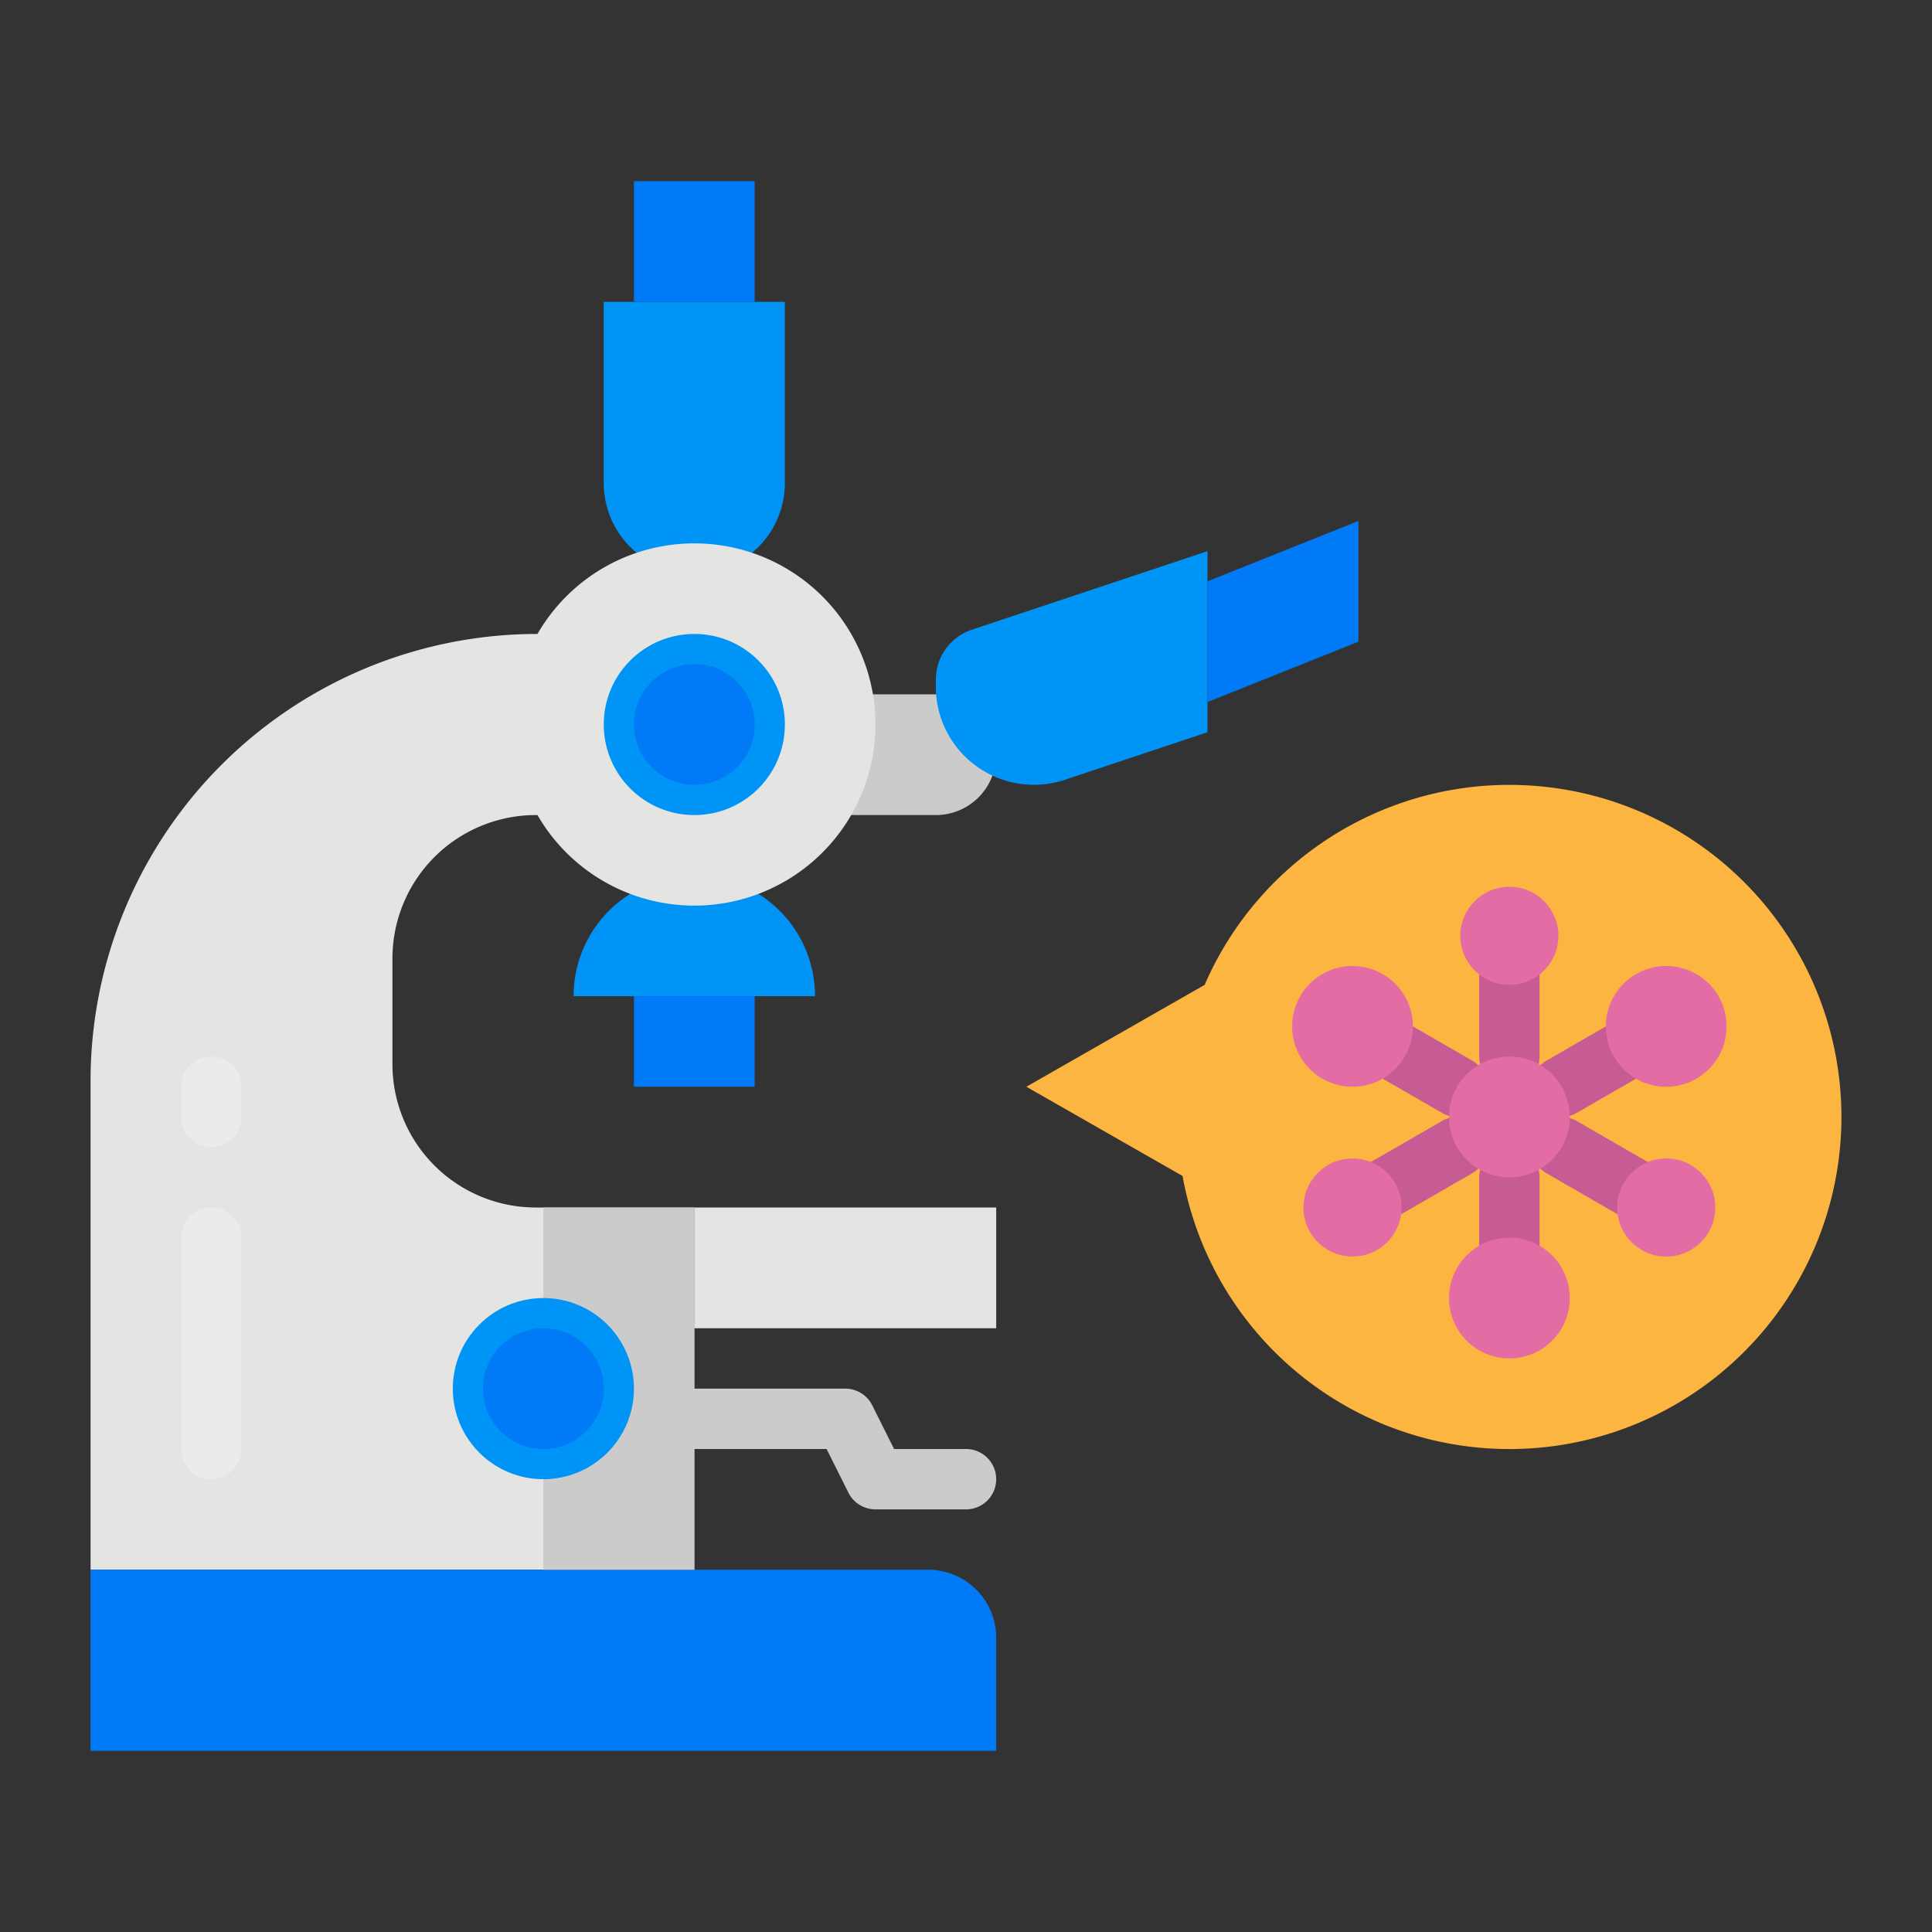 <?xml version="1.0" ?><svg viewBox="0 0 512 512" xmlns="http://www.w3.org/2000/svg"><rect x="0" y="0" width="512" height="512" fill="#333333" stroke="none"/><title/><g id="flat"><path d="M400,208a88.018,88.018,0,0,0-80.761,53.006L272,288l41.388,23.65A88.007,88.007,0,1,0,400,208Z" style="fill:#fbb540"/><path d="M400,288a8,8,0,0,1-8-8V256a8,8,0,0,1,16,0v24A8,8,0,0,1,400,288Z" style="fill:#c75b93"/><path d="M386.136,296a7.963,7.963,0,0,1-3.992-1.073l-20.785-12a8,8,0,0,1,8-13.856l20.785,12A8,8,0,0,1,386.136,296Z" style="fill:#c75b93"/><path d="M365.366,324a8,8,0,0,1-4.007-14.929l20.785-12a8,8,0,0,1,8,13.856l-20.785,12A7.967,7.967,0,0,1,365.366,324Z" style="fill:#c75b93"/><path d="M400,344a8,8,0,0,1-8-8V312a8,8,0,0,1,16,0v24A8,8,0,0,1,400,344Z" style="fill:#c75b93"/><path d="M434.634,324a7.967,7.967,0,0,1-3.993-1.073l-20.785-12a8,8,0,0,1,8-13.856l20.785,12A8,8,0,0,1,434.634,324Z" style="fill:#c75b93"/><path d="M413.864,296a8,8,0,0,1-4.008-14.929l20.785-12a8,8,0,0,1,8,13.856l-20.785,12A7.963,7.963,0,0,1,413.864,296Z" style="fill:#c75b93"/><path d="M184,232h0a32,32,0,0,1,32,32v0a0,0,0,0,1,0,0H152a0,0,0,0,1,0,0v0A32,32,0,0,1,184,232Z" style="fill:#0094f6"/><path d="M224,184h24a16,16,0,0,1,16,16v0a16,16,0,0,1-16,16H224a0,0,0,0,1,0,0V184A0,0,0,0,1,224,184Z" style="fill:#cbcbcb"/><path d="M160,80h48a0,0,0,0,1,0,0v48a24,24,0,0,1-24,24h0a24,24,0,0,1-24-24V80A0,0,0,0,1,160,80Z" style="fill:#0094f6"/><path d="M320,194.053l-37.778,12.593A26,26,0,0,1,248,181.98v-1.836a14,14,0,0,1,9.573-13.282L320,146.053Z" style="fill:#0094f6"/><path d="M186.9,144.086A47.966,47.966,0,0,0,142.438,168h0A118.437,118.437,0,0,0,24,286.437V416H184V320H142a38,38,0,0,1-38-38V254a38,38,0,0,1,38-38h.438A48,48,0,1,0,186.9,144.086Z" style="fill:#e4e4e2"/><circle cx="400" cy="296" r="16" style="fill:#e46ca5"/><circle cx="400" cy="248" r="13" style="fill:#e46ca5"/><circle cx="358.431" cy="272" r="16" style="fill:#e46ca5"/><circle cx="358.431" cy="320" r="13" style="fill:#e46ca5"/><circle cx="400" cy="344" r="16" style="fill:#e46ca5"/><circle cx="441.569" cy="320" r="13" style="fill:#e46ca5"/><circle cx="441.569" cy="272" r="16" style="fill:#e46ca5"/><path d="M264,464H24V416H246a18,18,0,0,1,18,18Z" style="fill:#007af6"/><rect height="32" style="fill:#e4e4e2" width="80" x="184" y="320"/><path d="M256,400H232a8,8,0,0,1-7.155-4.422L219.056,384H184a8,8,0,0,1,0-16h40a8,8,0,0,1,7.155,4.422L236.944,384H256a8,8,0,0,1,0,16Z" style="fill:#cbcbcb"/><circle cx="184" cy="192" r="24" style="fill:#0094f6"/><circle cx="184" cy="192" r="16" style="fill:#007af6"/><rect height="32" style="fill:#007af6" width="32" x="168" y="48"/><polygon points="360 170.053 320 186.053 320 154.053 360 138.053 360 170.053" style="fill:#007af6"/><rect height="96" style="fill:#cbcbcb" width="40" x="144" y="320"/><circle cx="144" cy="368" r="24" style="fill:#0094f6"/><circle cx="144" cy="368" r="16" style="fill:#007af6"/><rect height="24" style="fill:#007af6" width="32" x="168" y="264"/><path d="M56,304a8,8,0,0,1-8-8v-8a8,8,0,0,1,16,0v8A8,8,0,0,1,56,304Z" style="fill:#ebebeb"/><path d="M56,392a8,8,0,0,1-8-8V328a8,8,0,0,1,16,0v56A8,8,0,0,1,56,392Z" style="fill:#ebebeb"/></g></svg>